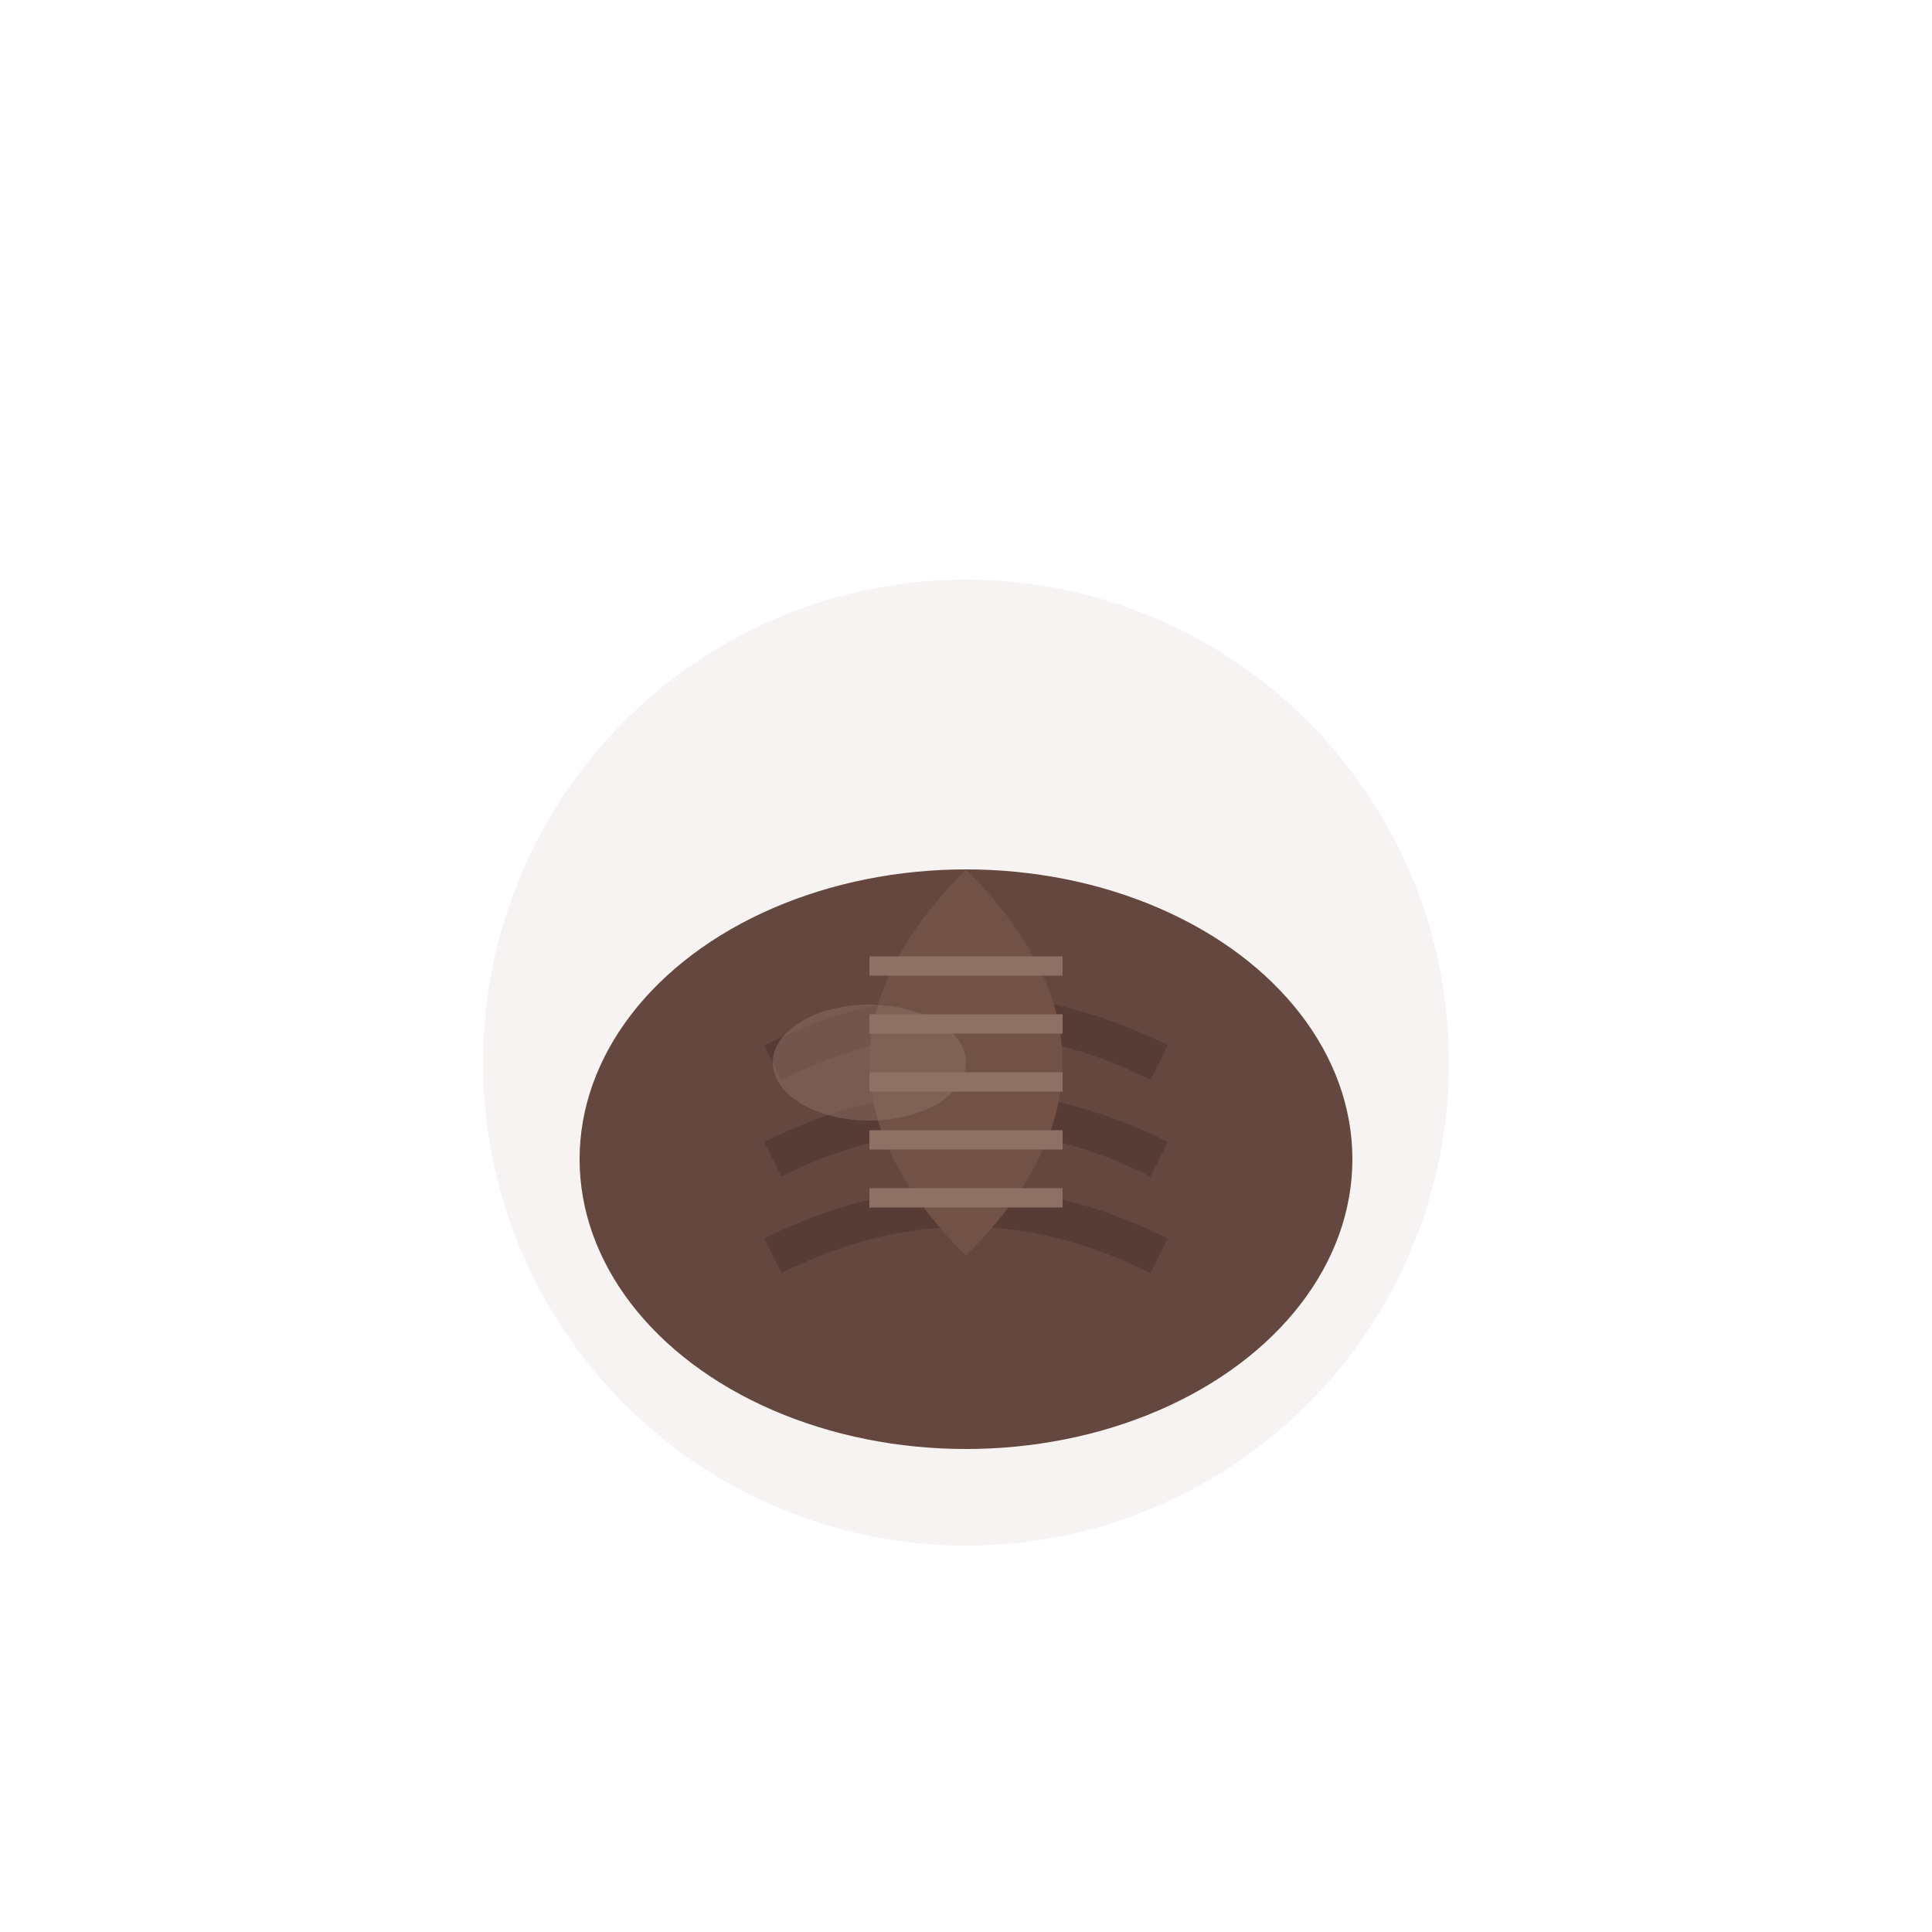 <svg xmlns="http://www.w3.org/2000/svg" viewBox="0 0 100 100">
  <!-- Seed base -->
  <ellipse cx="50" cy="60" rx="20" ry="15" fill="#5d4037"/>
  
  <!-- Seed texture -->
  <path d="M40 55 Q50 50 60 55" fill="none" stroke="#4e342e" stroke-width="2"/>
  <path d="M40 60 Q50 55 60 60" fill="none" stroke="#4e342e" stroke-width="2"/>
  <path d="M40 65 Q50 60 60 65" fill="none" stroke="#4e342e" stroke-width="2"/>
  
  <!-- Seed top detail -->
  <path d="M50 45 Q60 55 50 65 Q40 55 50 45" fill="#6d4c41"/>
  
  <!-- Seed shine -->
  <ellipse cx="45" cy="55" rx="5" ry="3" fill="#8d6e63" opacity="0.5"/>
  
  <!-- Ancient markings -->
  <path d="M45 50 L55 50" fill="none" stroke="#8d6e63" stroke-width="1"/>
  <path d="M45 53 L55 53" fill="none" stroke="#8d6e63" stroke-width="1"/>
  <path d="M45 56 L55 56" fill="none" stroke="#8d6e63" stroke-width="1"/>
  <path d="M45 59 L55 59" fill="none" stroke="#8d6e63" stroke-width="1"/>
  <path d="M45 62 L55 62" fill="none" stroke="#8d6e63" stroke-width="1"/>
  
  <!-- Seed glow -->
  <circle cx="50" cy="55" r="25" fill="#a1887f" opacity="0.1"/>
</svg>